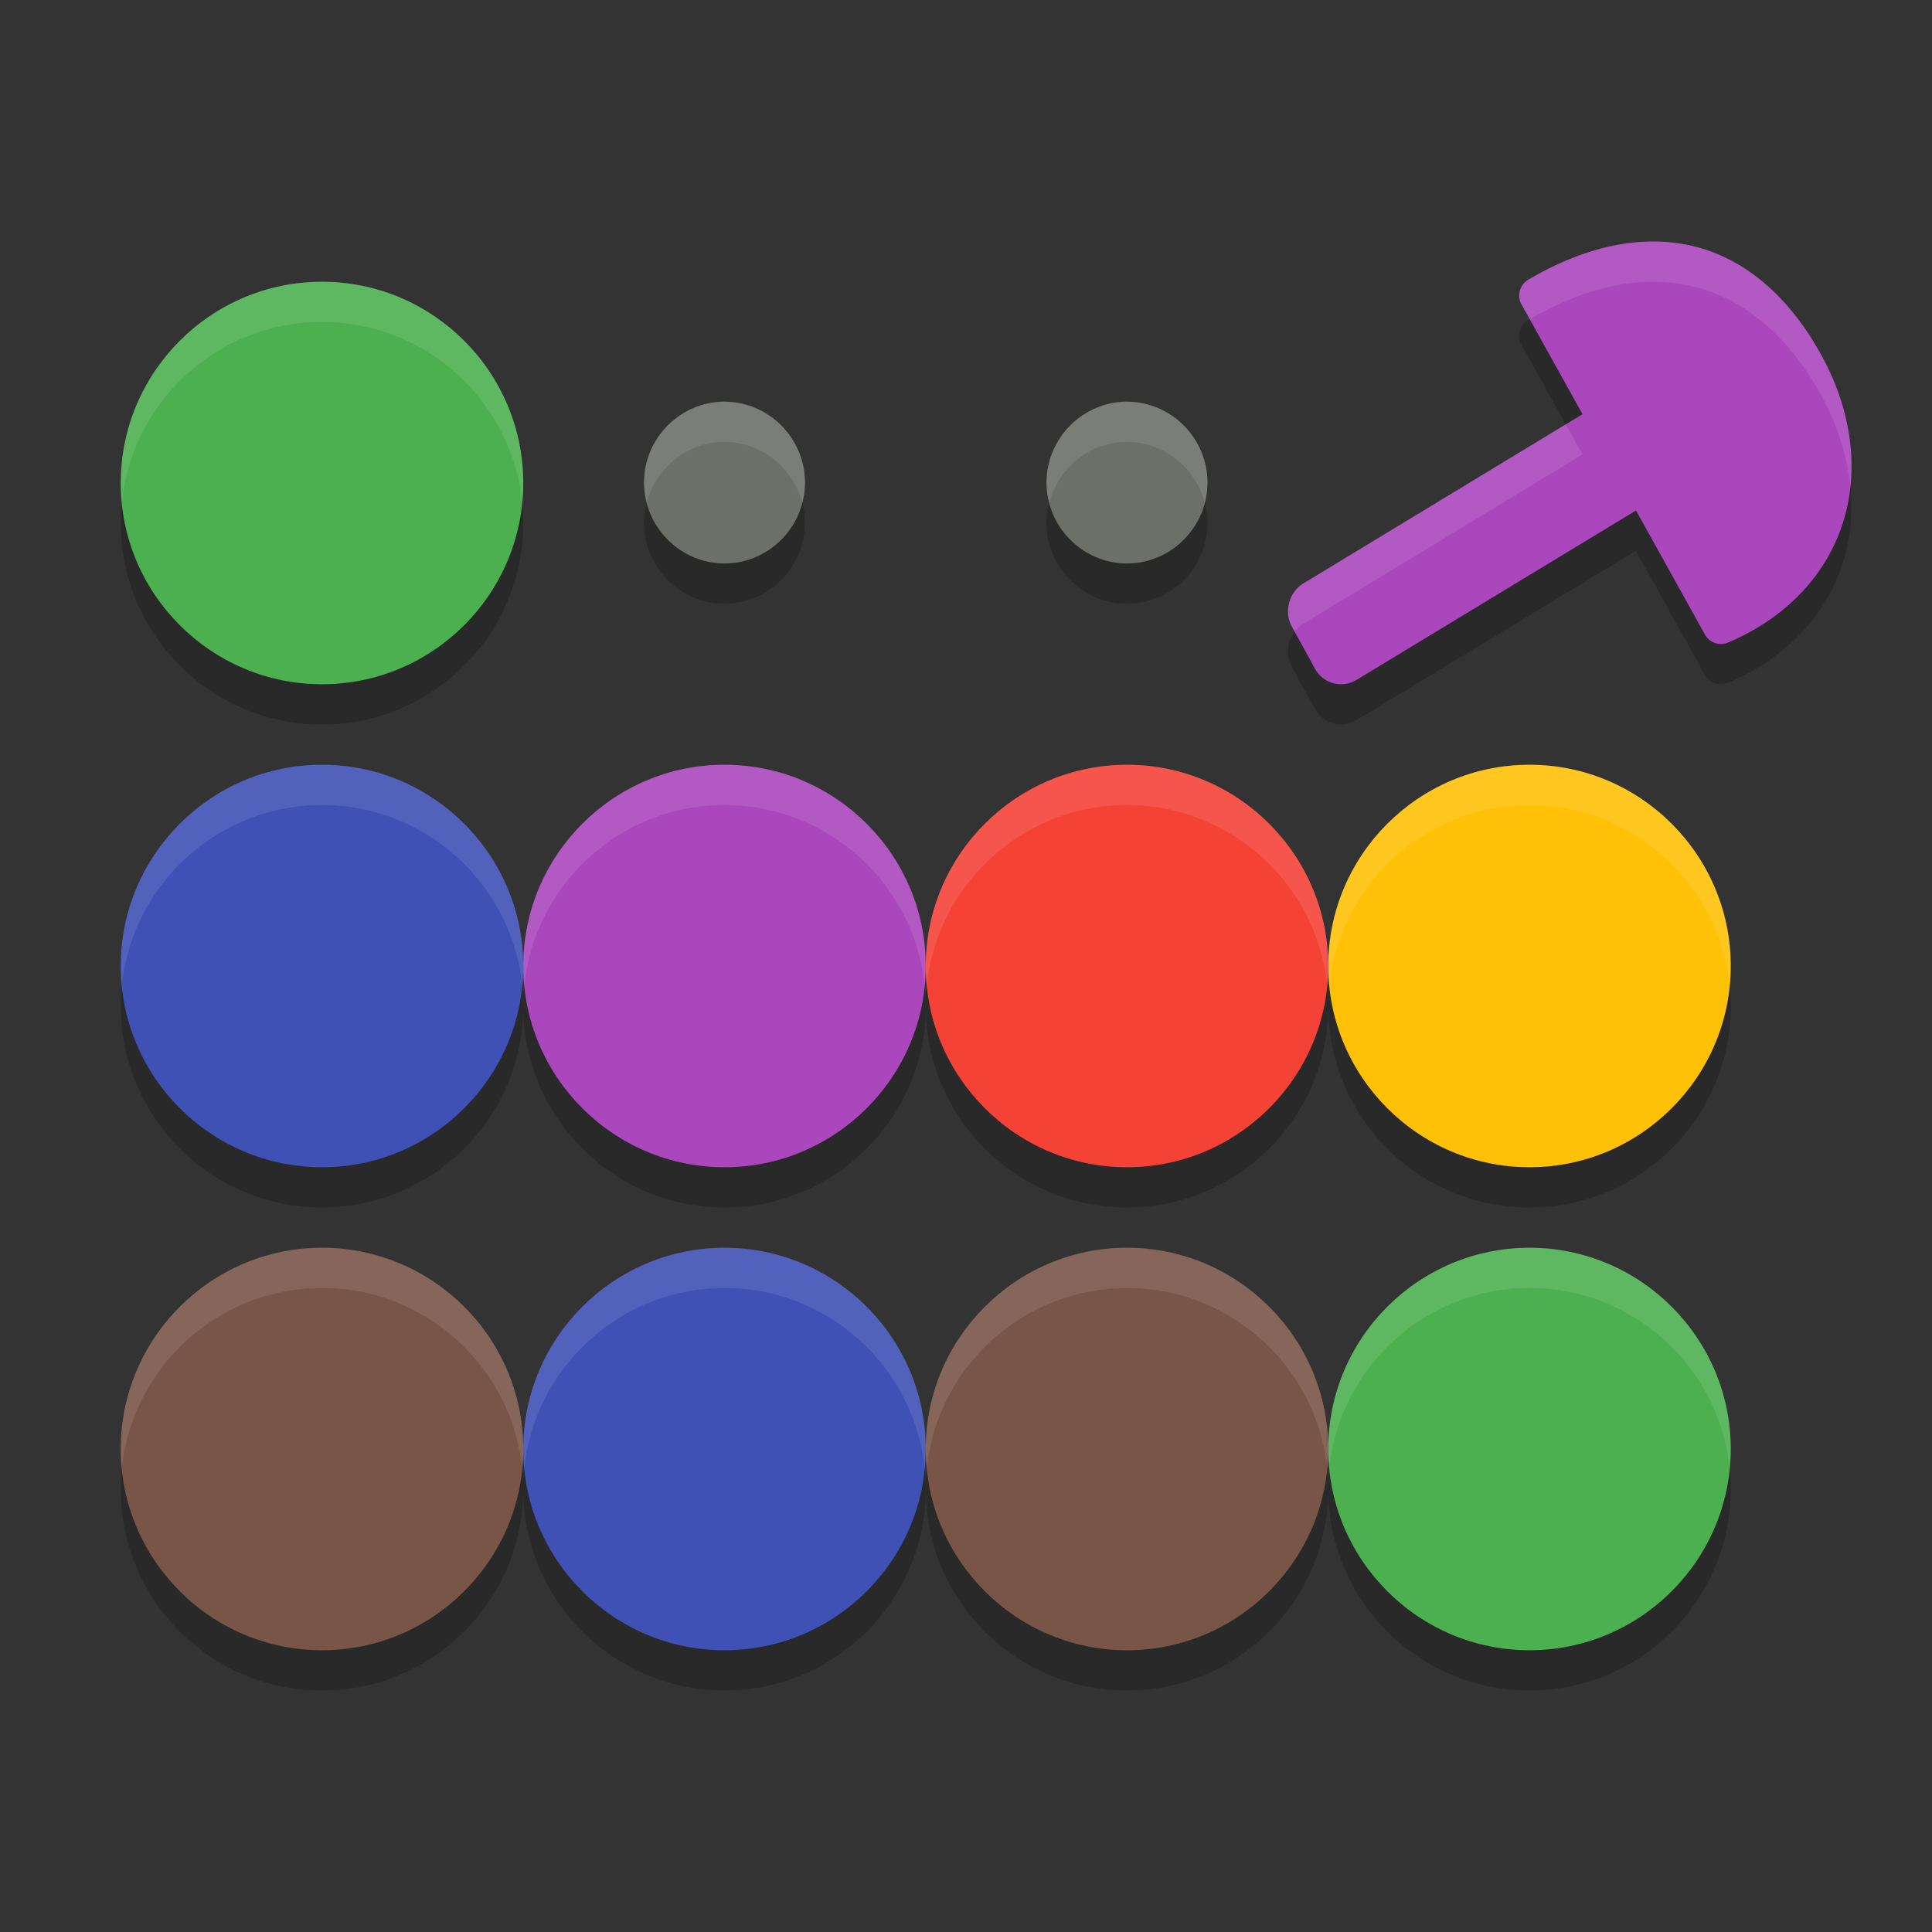 <svg xmlns="http://www.w3.org/2000/svg" width="48" height="48" version="1"><rect width="100%" height="100%" fill="#333333" stroke="none"/><defs>
<linearGradient id="ucPurpleBlue" x1="0%" y1="0%" x2="100%" y2="100%">
  <stop offset="0%" style="stop-color:#B794F4;stop-opacity:1"/>
  <stop offset="100%" style="stop-color:#4299E1;stop-opacity:1"/>
</linearGradient>
</defs>
 <path style="opacity:0.2" d="M 40.889,7.004 C 39.908,7.043 38.915,7.394 37.969,7.951 a 0.456,0.456 0 0 0 -0.168,0.613 l 1.516,2.727 -6.936,4.205 c -0.356,0.216 -0.488,0.703 -0.287,1.068 l 0.58,1.055 c 0.201,0.365 0.669,0.491 1.025,0.275 l 6.947,-4.211 1.711,3.08 a 0.456,0.456 0 0 0 0.576,0.201 c 1.464,-0.62 2.459,-1.709 2.861,-3.008 0.402,-1.299 0.212,-2.787 -0.58,-4.195 -0.883,-1.571 -2.063,-2.448 -3.352,-2.689 -0.322,-0.06 -0.648,-0.081 -0.975,-0.068 z M 8,8 c -2.756,0 -5,2.244 -5,5 0,2.756 2.244,5 5,5 2.756,0 5,-2.244 5,-5 0,-2.756 -2.244,-5 -5,-5 z m 10,2.979 c -1.091,0 -2,0.904 -2,2.012 C 16,14.098 16.909,15 18,15 c 1.091,0 2,-0.902 2,-2.01 0,-1.108 -0.909,-2.012 -2,-2.012 z m 10,0 c -1.091,0 -2,0.904 -2,2.012 C 26,14.098 26.909,15 28,15 c 1.091,0 2,-0.902 2,-2.01 0,-1.108 -0.909,-2.012 -2,-2.012 z M 8,20 c -2.756,0 -5,2.244 -5,5 0,2.756 2.244,5 5,5 2.756,0 5,-2.244 5,-5 0,-2.756 -2.244,-5 -5,-5 z m 5,5 c 0,2.756 2.244,5 5,5 2.756,0 5,-2.244 5,-5 0,-2.756 -2.244,-5 -5,-5 -2.756,0 -5,2.244 -5,5 z m 10,0 c 0,2.756 2.244,5 5,5 2.756,0 5,-2.244 5,-5 0,-2.756 -2.244,-5 -5,-5 -2.756,0 -5,2.244 -5,5 z m 10,0 c 0,2.756 2.244,5 5,5 2.756,0 5,-2.244 5,-5 0,-2.756 -2.244,-5 -5,-5 -2.756,0 -5,2.244 -5,5 z M 8,32 c -2.756,0 -5,2.244 -5,5 0,2.756 2.244,5 5,5 2.756,0 5,-2.244 5,-5 0,-2.756 -2.244,-5 -5,-5 z m 5,5 c 0,2.756 2.244,5 5,5 2.756,0 5,-2.244 5,-5 0,-2.756 -2.244,-5 -5,-5 -2.756,0 -5,2.244 -5,5 z m 10,0 c 0,2.756 2.244,5 5,5 2.756,0 5,-2.244 5,-5 0,-2.756 -2.244,-5 -5,-5 -2.756,0 -5,2.244 -5,5 z m 10,0 c 0,2.756 2.244,5 5,5 2.756,0 5,-2.244 5,-5 0,-2.756 -2.244,-5 -5,-5 -2.756,0 -5,2.244 -5,5 z"/>
 <path style="fill:#ab47bc" d="M 40.946,10.199 C 40.745,9.834 40.279,9.708 39.922,9.924 l -7.542,4.572 c -0.356,0.216 -0.487,0.704 -0.286,1.069 l 0.58,1.055 c 0.201,0.365 0.668,0.49 1.025,0.274 l 7.542,-4.572 c 0.356,-0.216 0.485,-0.703 0.285,-1.068 z"/>
 <path style="fill:#ab47bc" d="M 41.864,6.073 C 40.576,5.831 39.231,6.208 37.969,6.95 a 0.456,0.456 0 0 0 -0.167,0.614 l 4.556,8.2 a 0.456,0.456 0 0 0 0.577,0.199 c 1.464,-0.62 2.46,-1.709 2.862,-3.008 0.402,-1.299 0.212,-2.786 -0.58,-4.195 -0.883,-1.571 -2.063,-2.447 -3.351,-2.689 z"/>
 <path style="fill:#6d6f69" d="m 18,9.979 c -1.091,0 -2,0.902 -2,2.01 C 16,13.098 16.909,14 18,14 c 1.091,0 2,-0.902 2,-2.01 0,-1.108 -0.909,-2.01 -2,-2.01 z"/>
 <path style="fill:#3f51b5" d="m 8,19 c -2.756,0 -5,2.244 -5,5 0,2.756 2.244,5 5,5 2.756,0 5,-2.244 5,-5 0,-2.756 -2.244,-5 -5,-5 z"/>
 <path style="fill:#ab47bc" d="m 18,19 c -2.756,0 -5,2.244 -5,5 0,2.756 2.244,5 5,5 2.756,0 5,-2.244 5,-5 0,-2.756 -2.244,-5 -5,-5 z"/>
 <path style="fill:#795548" d="m 28,31 c -2.756,0 -5,2.244 -5,5 0,2.756 2.244,5 5,5 2.756,0 5,-2.244 5,-5 0,-2.756 -2.244,-5 -5,-5 z"/>
 <path style="fill:#ffc107" d="m 38,19 c -2.756,0 -5,2.244 -5,5 0,2.756 2.244,5 5,5 2.756,0 5,-2.244 5,-5 0,-2.756 -2.244,-5 -5,-5 z"/>
 <path style="fill:#795548" d="m 8,31 c -2.756,0 -5,2.244 -5,5 0,2.756 2.244,5 5,5 2.756,0 5,-2.244 5,-5 0,-2.756 -2.244,-5 -5,-5 z"/>
 <path style="fill:#f44336" d="m 28,19 c -2.756,0 -5,2.244 -5,5 0,2.756 2.244,5 5,5 2.756,0 5,-2.244 5,-5 0,-2.756 -2.244,-5 -5,-5 z"/>
 <path style="fill:#4caf50" d="m 38,31 c -2.756,0 -5,2.244 -5,5 0,2.756 2.244,5 5,5 2.756,0 5,-2.244 5,-5 0,-2.756 -2.244,-5 -5,-5 z"/>
 <path style="fill:#3f51b5" d="m 18,31 c -2.756,0 -5,2.244 -5,5 0,2.756 2.244,5 5,5 2.756,0 5,-2.244 5,-5 0,-2.756 -2.244,-5 -5,-5 z"/>
 <path style="fill:#4caf50" d="M 8,7 C 5.244,7 3,9.244 3,12 c 0,2.756 2.244,5 5,5 2.756,0 5,-2.244 5,-5 C 13,9.244 10.756,7 8,7 Z"/>
 <path style="fill:#6d6f69" d="m 28,9.979 c -1.091,0 -2,0.902 -2,2.01 C 26,13.098 26.909,14 28,14 c 1.091,0 2,-0.902 2,-2.01 0,-1.108 -0.909,-2.01 -2,-2.01 z"/>
 <path style="opacity:0.1;fill:#ffffff" d="M 40.889 6.004 C 39.908 6.043 38.915 6.394 37.969 6.951 A 0.456 0.456 0 0 0 37.801 7.564 L 38.006 7.932 C 38.941 7.387 39.92 7.042 40.889 7.004 C 41.216 6.991 41.541 7.012 41.863 7.072 C 43.151 7.314 44.331 8.19 45.215 9.762 C 45.644 10.526 45.89 11.312 45.967 12.08 C 46.079 11.01 45.834 9.863 45.215 8.762 C 44.331 7.19 43.151 6.314 41.863 6.072 C 41.541 6.012 41.216 5.991 40.889 6.004 z M 8 7 C 5.244 7 3 9.244 3 12 C 3 12.166 3.01 12.329 3.025 12.49 C 3.282 9.973 5.416 8 8 8 C 10.584 8 12.718 9.973 12.975 12.49 C 12.99 12.329 13 12.166 13 12 C 13 9.244 10.756 7 8 7 z M 18 9.979 C 16.909 9.979 16 10.882 16 11.99 C 16 12.164 16.028 12.329 16.07 12.49 C 16.295 11.624 17.08 10.979 18 10.979 C 18.92 10.979 19.705 11.624 19.93 12.49 C 19.972 12.329 20 12.164 20 11.99 C 20 10.882 19.091 9.979 18 9.979 z M 28 9.979 C 26.909 9.979 26 10.882 26 11.99 C 26 12.164 26.028 12.329 26.07 12.49 C 26.295 11.624 27.08 10.979 28 10.979 C 28.92 10.979 29.705 11.624 29.93 12.49 C 29.972 12.329 30 12.164 30 11.99 C 30 10.882 29.091 9.979 28 9.979 z M 38.9 10.543 L 32.381 14.496 C 32.024 14.712 31.893 15.199 32.094 15.564 L 32.166 15.695 C 32.224 15.617 32.295 15.548 32.381 15.496 L 39.316 11.291 L 38.9 10.543 z M 8 19 C 5.244 19 3 21.244 3 24 C 3 24.166 3.01 24.329 3.025 24.49 C 3.282 21.973 5.416 20 8 20 C 10.584 20 12.718 21.973 12.975 24.49 C 12.99 24.329 13 24.166 13 24 C 13 21.244 10.756 19 8 19 z M 13 24 C 13 24.166 13.01 24.329 13.025 24.49 C 13.282 21.973 15.416 20 18 20 C 20.584 20 22.718 21.973 22.975 24.49 C 22.99 24.329 23 24.166 23 24 C 23 21.244 20.756 19 18 19 C 15.244 19 13 21.244 13 24 z M 23 24 C 23 24.166 23.01 24.329 23.025 24.49 C 23.282 21.973 25.416 20 28 20 C 30.584 20 32.718 21.973 32.975 24.49 C 32.99 24.329 33 24.166 33 24 C 33 21.244 30.756 19 28 19 C 25.244 19 23 21.244 23 24 z M 33 24 C 33 24.166 33.01 24.329 33.025 24.49 C 33.282 21.973 35.416 20 38 20 C 40.584 20 42.718 21.973 42.975 24.49 C 42.99 24.329 43 24.166 43 24 C 43 21.244 40.756 19 38 19 C 35.244 19 33 21.244 33 24 z M 8 31 C 5.244 31 3 33.244 3 36 C 3 36.166 3.01 36.329 3.025 36.49 C 3.282 33.973 5.416 32 8 32 C 10.584 32 12.718 33.973 12.975 36.49 C 12.99 36.329 13 36.166 13 36 C 13 33.244 10.756 31 8 31 z M 13 36 C 13 36.166 13.01 36.329 13.025 36.49 C 13.282 33.973 15.416 32 18 32 C 20.584 32 22.718 33.973 22.975 36.49 C 22.99 36.329 23 36.166 23 36 C 23 33.244 20.756 31 18 31 C 15.244 31 13 33.244 13 36 z M 23 36 C 23 36.166 23.01 36.329 23.025 36.49 C 23.282 33.973 25.416 32 28 32 C 30.584 32 32.718 33.973 32.975 36.49 C 32.99 36.329 33 36.166 33 36 C 33 33.244 30.756 31 28 31 C 25.244 31 23 33.244 23 36 z M 33 36 C 33 36.166 33.01 36.329 33.025 36.49 C 33.282 33.973 35.416 32 38 32 C 40.584 32 42.718 33.973 42.975 36.49 C 42.99 36.329 43 36.166 43 36 C 43 33.244 40.756 31 38 31 C 35.244 31 33 33.244 33 36 z"/>
</svg>
